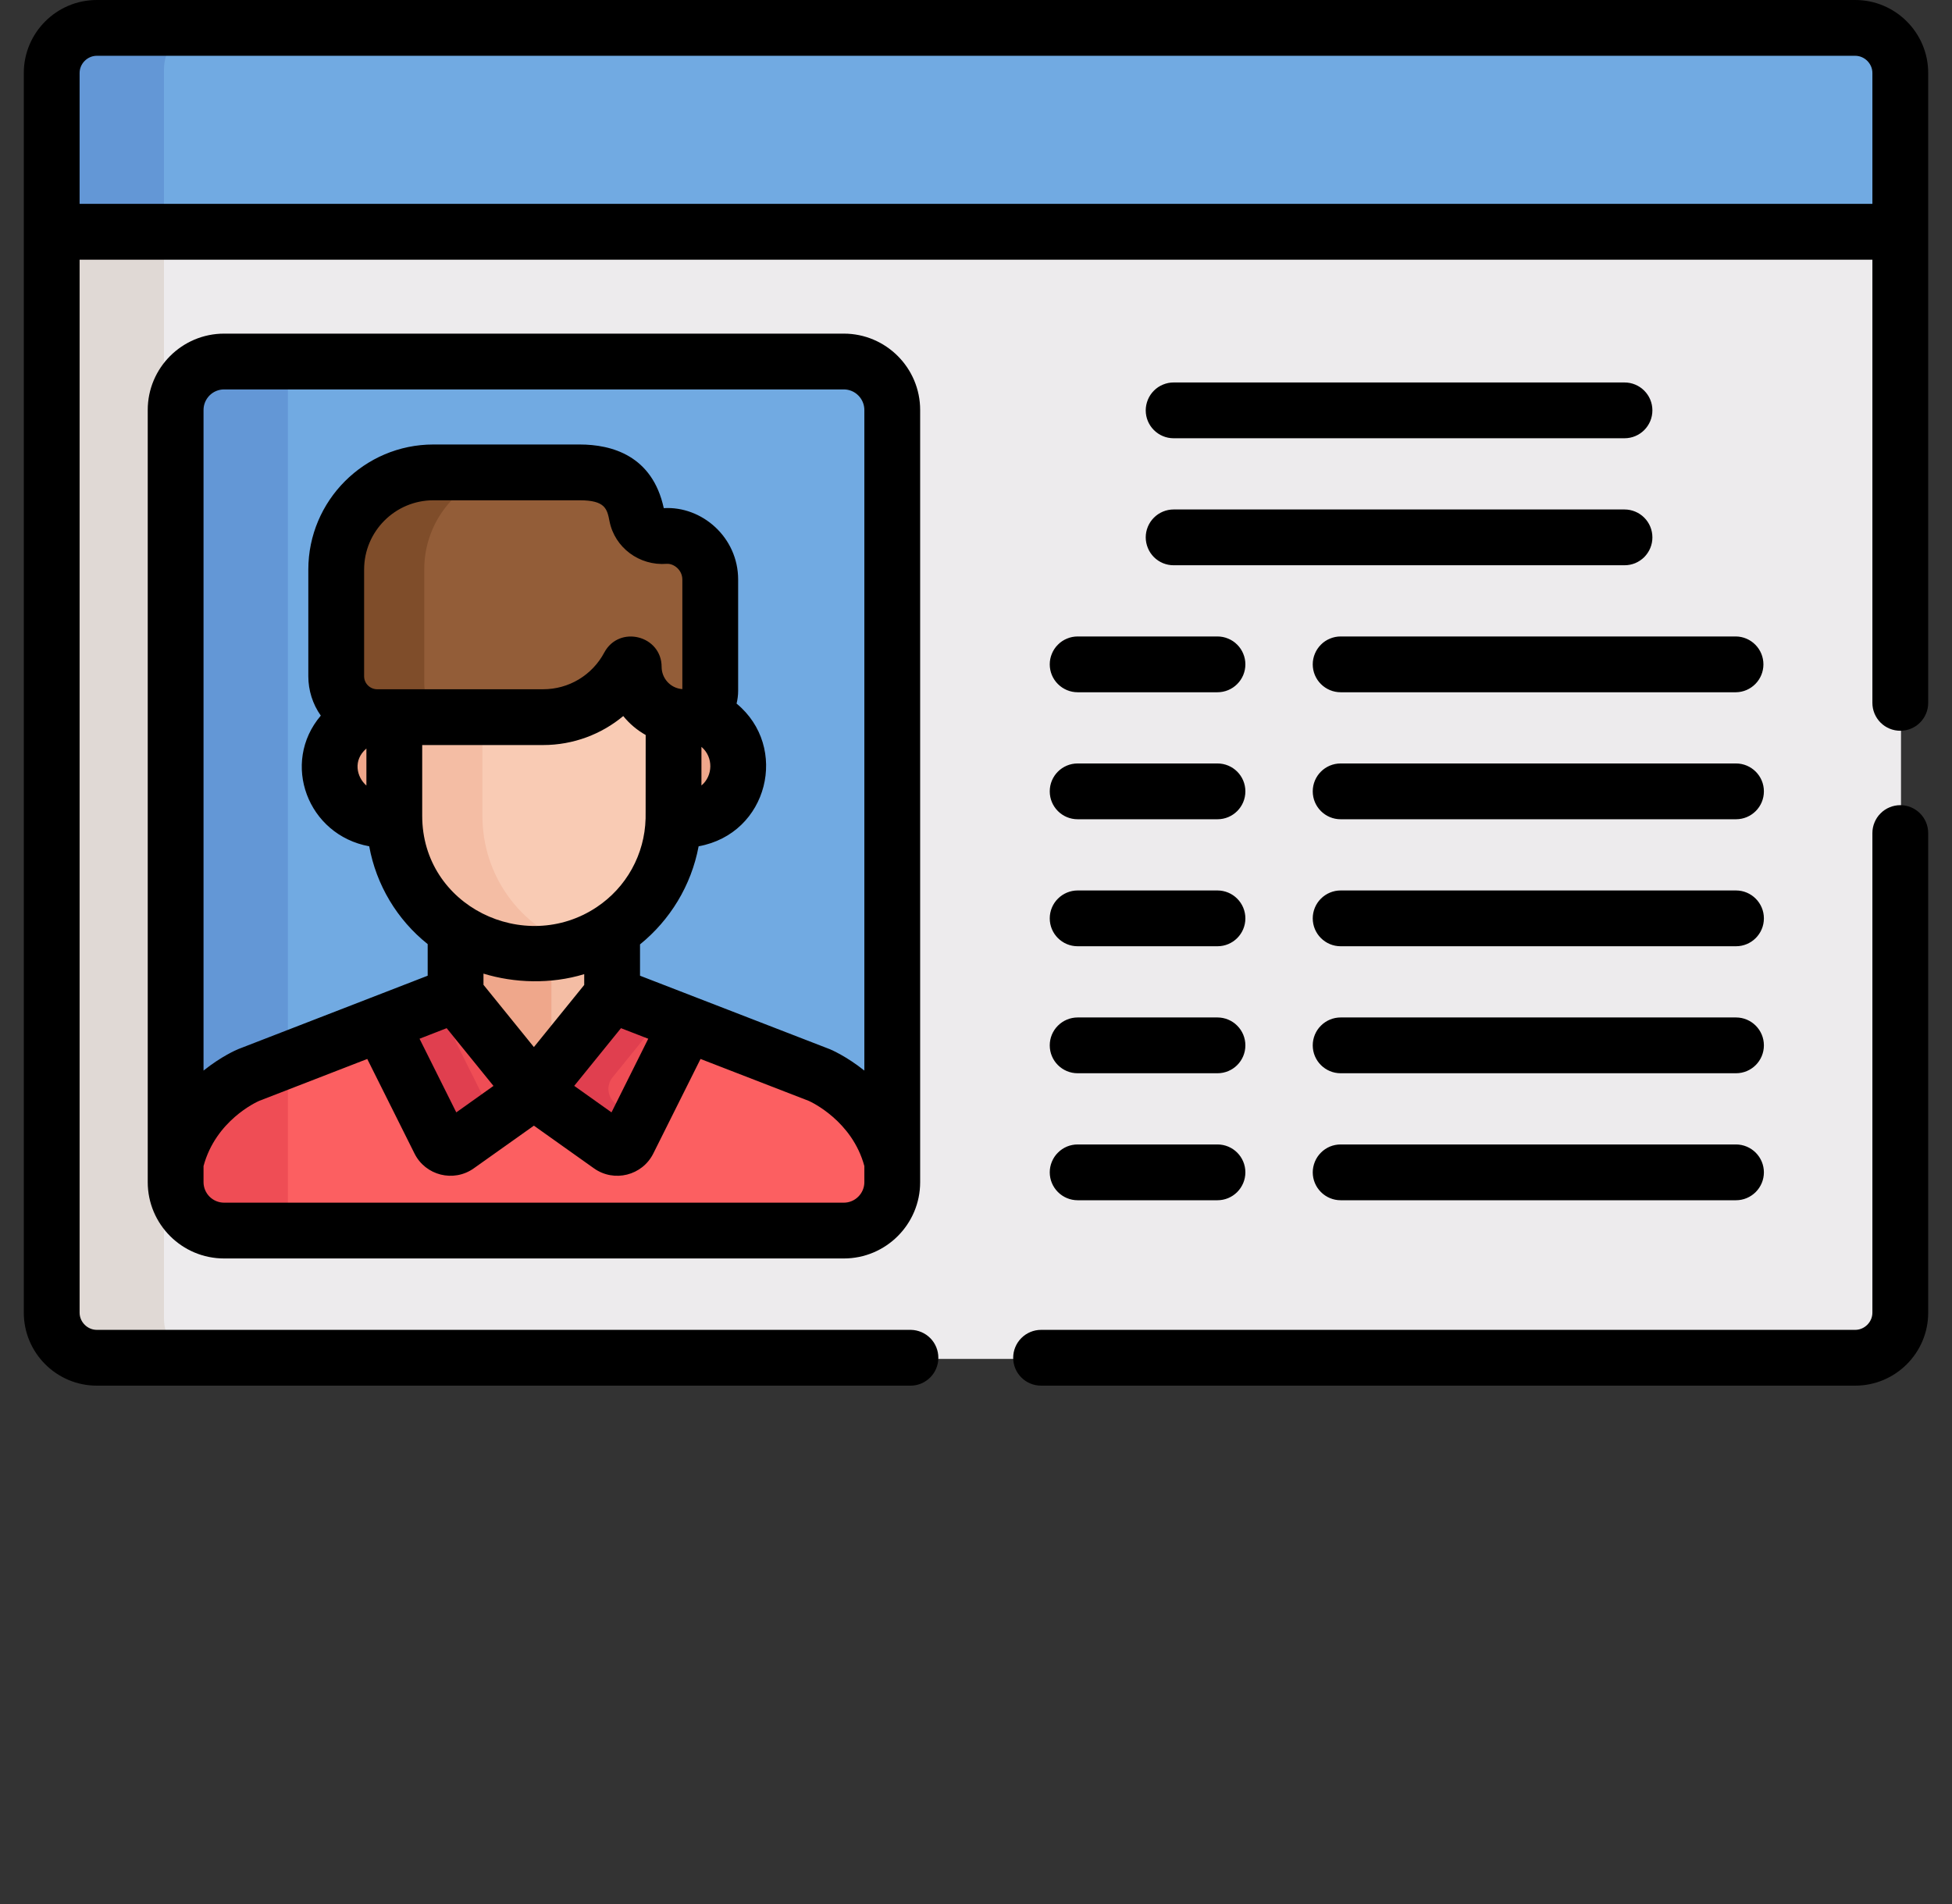 <svg width="41" height="40" viewBox="0 0 41 40" fill="none" xmlns="http://www.w3.org/2000/svg">
<rect x="0" y="0" width="41" height="40" fill="#333333" stroke="none"/>
<g clip-path="url(#clip0_70_1836)">
<path d="M38.981 0.61H2.048C1.527 0.61 1.101 1.036 1.101 1.557V27.601C1.101 28.122 1.527 28.548 2.047 28.548H38.981C39.502 28.548 39.929 28.122 39.929 27.601V1.557C39.929 1.036 39.502 0.61 38.981 0.61Z" fill="#EDEBED"/>
<path d="M3.444 27.699V1.459C3.444 1.09 3.658 0.768 3.967 0.61H2.048C1.527 0.61 1.101 1.036 1.101 1.557V27.601C1.101 28.122 1.527 28.548 2.048 28.548H3.967C3.658 28.39 3.444 28.068 3.444 27.699Z" fill="#E0D9D5"/>
<path d="M38.981 0.61H2.048C1.527 0.61 1.101 1.036 1.101 1.557V4.894H39.929V1.557C39.929 1.036 39.502 0.61 38.981 0.61Z" fill="#71AAE2"/>
<path d="M3.967 0.61H2.048C1.527 0.61 1.101 1.036 1.101 1.557V4.893H3.444V1.459C3.444 1.09 3.658 0.768 3.967 0.61Z" fill="#6397D6"/>
<path d="M17.738 7.619H4.721C4.159 7.619 3.704 8.075 3.704 8.636V24.605C4.019 23.265 5.238 22.764 5.238 22.764L9.583 21.079L11.227 23.109L12.871 21.079L17.221 22.764C17.221 22.764 18.439 23.265 18.755 24.605V8.636C18.755 8.075 18.3 7.619 17.738 7.619Z" fill="#71AAE2"/>
<path d="M6.047 7.619H4.721C4.159 7.619 3.704 8.075 3.704 8.636V24.605C4.019 23.265 5.238 22.764 5.238 22.764L6.047 22.45V7.619Z" fill="#6397D6"/>
<path d="M11.271 19.876C10.618 19.876 10.047 19.666 9.583 19.318V21.021L11.227 23.332L12.871 21.021V19.324C12.413 19.672 11.863 19.876 11.271 19.876Z" fill="#F4BDA4"/>
<path d="M11.582 19.857C11.48 19.869 11.377 19.876 11.271 19.876C10.618 19.876 10.047 19.666 9.583 19.318V21.021L11.227 23.331L11.582 22.833V19.857Z" fill="#EFA78B"/>
<path d="M18.755 24.858V24.448C18.439 23.109 17.221 22.607 17.221 22.607L12.871 20.923L11.227 22.953L9.583 20.923L5.238 22.607C5.238 22.607 4.019 23.109 3.704 24.448V24.858C3.704 25.42 4.159 25.876 4.721 25.876H17.738C18.3 25.876 18.755 25.42 18.755 24.858Z" fill="#FC5F61"/>
<path d="M6.047 22.294L5.238 22.607C5.238 22.607 4.019 23.109 3.704 24.448V24.858C3.704 25.42 4.159 25.876 4.721 25.876H6.047V22.294ZM13.212 23.995L14.442 21.531L12.871 20.923L11.227 22.953L12.83 24.091C12.861 24.113 12.896 24.127 12.932 24.134C12.969 24.141 13.007 24.14 13.043 24.131C13.08 24.122 13.114 24.105 13.143 24.082C13.172 24.058 13.196 24.029 13.212 23.995Z" fill="#EF4D55"/>
<path d="M9.244 23.995L8.015 21.531L9.585 20.923L11.229 22.953L9.627 24.091C9.596 24.113 9.561 24.127 9.524 24.134C9.488 24.141 9.45 24.14 9.413 24.131C9.377 24.122 9.343 24.105 9.314 24.082C9.285 24.058 9.261 24.029 9.244 23.995Z" fill="#EF4D55"/>
<path d="M12.864 22.636L13.922 21.33L12.871 20.923L11.227 22.953L12.83 24.091C12.861 24.113 12.896 24.128 12.932 24.134C12.969 24.141 13.007 24.14 13.043 24.131C13.08 24.122 13.114 24.105 13.143 24.082C13.172 24.058 13.196 24.029 13.212 23.995L13.438 23.543L12.94 23.189C12.897 23.158 12.861 23.12 12.834 23.075C12.807 23.03 12.79 22.98 12.782 22.929C12.775 22.877 12.779 22.824 12.793 22.774C12.807 22.723 12.831 22.676 12.864 22.636ZM9.787 21.379L9.915 21.33L9.585 20.923L8.015 21.531L9.244 23.995C9.261 24.029 9.285 24.058 9.314 24.082C9.343 24.105 9.377 24.122 9.413 24.131C9.45 24.14 9.488 24.141 9.524 24.134C9.561 24.127 9.596 24.113 9.627 24.091L10.399 23.542L9.583 21.907C9.559 21.859 9.545 21.807 9.543 21.754C9.54 21.701 9.549 21.648 9.568 21.598C9.587 21.548 9.617 21.503 9.654 21.466C9.692 21.428 9.737 21.399 9.787 21.379Z" fill="#E03F4F"/>
<path d="M14.572 15.013C14.492 15.056 14.403 15.079 14.312 15.079C14.238 15.079 14.165 15.071 14.095 15.056V17.148C14.095 17.171 14.094 17.194 14.093 17.217C14.854 17.332 15.45 16.782 15.45 16.107C15.45 15.581 15.09 15.133 14.572 15.013ZM8.364 15.079H8.004C7.939 15.079 7.874 15.071 7.811 15.056C7.365 15.211 7.009 15.613 7.009 16.107C7.009 16.782 7.604 17.332 8.366 17.217C8.365 17.194 8.364 17.171 8.364 17.148V15.079Z" fill="#F4BDA4"/>
<path d="M14.926 15.159C14.817 15.091 14.697 15.042 14.572 15.013C14.492 15.056 14.403 15.079 14.312 15.079C14.238 15.079 14.165 15.071 14.095 15.056V17.148C14.095 17.171 14.094 17.194 14.093 17.217C14.41 17.265 14.697 17.198 14.926 17.055V15.159ZM8.364 17.055C8.043 16.853 7.839 16.502 7.839 16.107C7.839 15.721 8.057 15.392 8.364 15.193V15.079H8.004C7.939 15.079 7.874 15.071 7.811 15.056C7.365 15.211 7.009 15.613 7.009 16.107C7.009 16.782 7.604 17.332 8.366 17.217C8.365 17.194 8.364 17.171 8.364 17.148V17.055Z" fill="#EFA78B"/>
<path d="M13.321 14.027C13.321 13.971 13.246 13.951 13.219 14.001C12.876 14.642 12.2 15.079 11.422 15.079H8.303V17.148C8.303 18.655 9.484 20.032 11.271 20.032C12.862 20.032 14.156 18.738 14.156 17.148V15.056C13.681 14.955 13.321 14.531 13.321 14.027Z" fill="#F9CBB4"/>
<path d="M10.133 17.148V15.079H8.303V17.148C8.303 18.655 9.484 20.032 11.271 20.032C11.58 20.032 11.877 19.983 12.156 19.893C10.91 19.506 10.133 18.37 10.133 17.148Z" fill="#F4BDA4"/>
<path d="M13.968 11.282C13.693 11.303 13.44 11.13 13.387 10.858C13.298 10.402 13.071 9.948 12.188 9.948H9.122C7.997 9.948 7.085 10.86 7.085 11.986V14.282C7.085 14.756 7.469 15.14 7.943 15.14H11.422C12.2 15.14 12.876 14.703 13.219 14.062C13.246 14.012 13.321 14.032 13.321 14.088C13.321 14.666 13.795 15.14 14.373 15.14C14.677 15.14 14.925 14.892 14.925 14.588V12.194C14.925 11.645 14.445 11.245 13.968 11.282Z" fill="#935D38"/>
<path d="M8.911 14.357V11.961C8.911 11.025 9.517 10.231 10.358 9.948H9.122C7.997 9.948 7.085 10.86 7.085 11.986V14.282C7.085 14.756 7.469 15.14 7.943 15.14H9.374C9.098 14.987 8.911 14.694 8.911 14.357Z" fill="#7F4D2A"/>
<path d="M4.707 7.009C3.822 7.009 3.103 7.729 3.103 8.613V24.834C3.103 25.719 3.822 26.438 4.707 26.438H17.724C18.608 26.438 19.327 25.719 19.327 24.835V8.613C19.327 7.729 18.608 7.009 17.724 7.009H4.707ZM18.155 24.835C18.155 24.949 18.109 25.059 18.028 25.139C17.948 25.22 17.838 25.266 17.724 25.266H4.707C4.592 25.266 4.483 25.22 4.402 25.14C4.321 25.059 4.275 24.949 4.275 24.835V24.497C4.531 23.544 5.38 23.155 5.444 23.127L7.714 22.247L8.706 24.233V24.233C8.936 24.695 9.527 24.846 9.951 24.545L11.214 23.648L12.476 24.545C12.9 24.846 13.491 24.696 13.722 24.233V24.233L14.714 22.247L16.986 23.127C17.041 23.151 17.9 23.551 18.155 24.497V24.835ZM7.696 16.502C7.696 16.502 7.696 16.502 7.695 16.502C7.491 16.325 7.408 15.97 7.696 15.725L7.696 16.502ZM14.005 11.845H14.005C14.146 11.835 14.332 11.969 14.332 12.175V14.477C14.074 14.458 13.897 14.243 13.897 14.012C13.897 13.349 13.006 13.124 12.692 13.709C12.568 13.942 12.383 14.137 12.157 14.273C11.931 14.409 11.672 14.48 11.408 14.48H7.921C7.776 14.48 7.648 14.361 7.648 14.207V11.966C7.648 11.163 8.3 10.51 9.103 10.51H12.175C12.716 10.51 12.752 10.694 12.802 10.949C12.911 11.504 13.428 11.89 14.005 11.845ZM14.733 15.69C14.988 15.905 14.976 16.3 14.733 16.502V15.69ZM8.868 17.139V15.652H11.408C12.042 15.652 12.635 15.424 13.091 15.043C13.221 15.204 13.381 15.339 13.562 15.441C13.562 17.261 13.56 17.199 13.56 17.199C13.55 17.569 13.452 17.93 13.273 18.254C13.094 18.578 12.84 18.853 12.532 19.058C11.019 20.067 8.868 19.041 8.868 17.139ZM12.844 23.369L12.061 22.812C12.438 22.346 12.238 22.594 13.043 21.6L13.616 21.822L12.844 23.369ZM9.584 23.369L8.812 21.822L9.382 21.6L10.365 22.813L9.584 23.369ZM12.271 20.465V20.692L11.214 21.997L10.155 20.689V20.454C10.802 20.652 11.567 20.68 12.271 20.465ZM18.155 8.613V22.491C17.779 22.19 17.458 22.053 17.43 22.042C17.426 22.04 17.422 22.039 17.418 22.037L14.639 20.961H14.639L13.443 20.498V19.84C14.072 19.33 14.519 18.606 14.674 17.779C16.138 17.513 16.578 15.693 15.471 14.781C15.492 14.695 15.504 14.606 15.504 14.514V12.175C15.504 11.289 14.745 10.628 13.942 10.675C13.703 9.572 12.852 9.338 12.175 9.338H9.103C7.654 9.338 6.476 10.517 6.476 11.966V14.207C6.476 14.503 6.567 14.792 6.738 15.034C5.893 16.029 6.462 17.543 7.755 17.779C7.903 18.59 8.339 19.32 8.983 19.834V20.498L5.012 22.037C5.008 22.039 5.004 22.04 5 22.042C4.972 22.053 4.651 22.19 4.275 22.491V8.613C4.275 8.498 4.321 8.389 4.401 8.308C4.482 8.227 4.592 8.181 4.706 8.181H17.724C17.838 8.181 17.948 8.227 18.028 8.308C18.109 8.389 18.155 8.498 18.155 8.613ZM24.651 9.207H34.121C34.445 9.207 34.707 8.945 34.707 8.621C34.707 8.297 34.445 8.035 34.121 8.035H24.651C24.574 8.035 24.498 8.05 24.427 8.08C24.356 8.109 24.291 8.152 24.237 8.207C24.183 8.261 24.139 8.326 24.11 8.397C24.081 8.468 24.065 8.544 24.065 8.621C24.065 8.945 24.328 9.207 24.651 9.207ZM24.651 11.875H34.121C34.199 11.875 34.275 11.86 34.346 11.831C34.417 11.801 34.481 11.758 34.536 11.704C34.59 11.649 34.633 11.585 34.663 11.513C34.692 11.442 34.708 11.366 34.707 11.289C34.707 11.134 34.646 10.985 34.536 10.875C34.426 10.765 34.277 10.703 34.121 10.703H24.651C24.496 10.703 24.347 10.765 24.237 10.875C24.127 10.985 24.065 11.134 24.065 11.289C24.065 11.366 24.081 11.442 24.11 11.513C24.139 11.585 24.183 11.649 24.237 11.704C24.291 11.758 24.356 11.801 24.427 11.831C24.498 11.86 24.574 11.875 24.651 11.875ZM22.049 13.957C22.049 14.113 22.111 14.262 22.221 14.371C22.331 14.481 22.48 14.543 22.635 14.543H25.572C25.727 14.543 25.877 14.481 25.986 14.371C26.096 14.262 26.158 14.113 26.158 13.957C26.158 13.88 26.143 13.804 26.113 13.733C26.084 13.662 26.041 13.597 25.986 13.543C25.932 13.488 25.867 13.445 25.796 13.416C25.725 13.386 25.649 13.371 25.572 13.371H22.635C22.558 13.371 22.482 13.386 22.411 13.416C22.34 13.445 22.275 13.488 22.221 13.543C22.166 13.597 22.123 13.662 22.094 13.733C22.064 13.804 22.049 13.88 22.049 13.957ZM22.635 17.211H25.572C25.896 17.211 26.158 16.949 26.158 16.625C26.158 16.301 25.896 16.039 25.572 16.039H22.635C22.311 16.039 22.049 16.301 22.049 16.625C22.049 16.949 22.311 17.211 22.635 17.211ZM22.635 19.879H25.572C25.896 19.879 26.158 19.617 26.158 19.293C26.158 19.138 26.096 18.988 25.986 18.879C25.877 18.769 25.727 18.707 25.572 18.707H22.635C22.48 18.707 22.331 18.769 22.221 18.879C22.111 18.988 22.049 19.138 22.049 19.293C22.049 19.617 22.311 19.879 22.635 19.879ZM22.635 22.547H25.572C25.896 22.547 26.158 22.285 26.158 21.961C26.158 21.805 26.096 21.656 25.986 21.547C25.877 21.437 25.727 21.375 25.572 21.375H22.635C22.48 21.375 22.331 21.437 22.221 21.547C22.111 21.656 22.049 21.805 22.049 21.961C22.049 22.285 22.311 22.547 22.635 22.547ZM22.635 25.215H25.572C25.727 25.215 25.877 25.153 25.986 25.043C26.096 24.933 26.158 24.784 26.158 24.629C26.158 24.305 25.896 24.043 25.572 24.043H22.635C22.558 24.043 22.482 24.058 22.411 24.087C22.34 24.117 22.275 24.16 22.221 24.215C22.166 24.269 22.123 24.334 22.094 24.405C22.064 24.476 22.049 24.552 22.049 24.629C22.049 24.784 22.111 24.933 22.221 25.043C22.331 25.153 22.48 25.215 22.635 25.215ZM36.463 13.371H28.159C28.082 13.371 28.006 13.386 27.935 13.416C27.864 13.445 27.799 13.488 27.745 13.543C27.691 13.597 27.647 13.662 27.618 13.733C27.588 13.804 27.573 13.88 27.573 13.957C27.573 14.113 27.635 14.262 27.745 14.371C27.855 14.481 28.004 14.543 28.159 14.543H36.463C36.617 14.541 36.763 14.478 36.871 14.368C36.979 14.258 37.039 14.111 37.039 13.957C37.039 13.803 36.979 13.656 36.871 13.546C36.763 13.436 36.617 13.373 36.463 13.371H36.463ZM36.463 16.039H28.159C27.836 16.039 27.573 16.301 27.573 16.625C27.573 16.949 27.836 17.211 28.159 17.211H36.463C36.787 17.211 37.049 16.949 37.049 16.625C37.049 16.301 36.786 16.039 36.463 16.039H36.463ZM36.463 18.707H28.159C28.004 18.707 27.855 18.769 27.745 18.879C27.635 18.988 27.573 19.138 27.573 19.293C27.573 19.617 27.836 19.879 28.159 19.879H36.463C36.787 19.879 37.049 19.617 37.049 19.293C37.049 18.97 36.786 18.707 36.463 18.707H36.463ZM36.463 21.375H28.159C28.004 21.375 27.855 21.437 27.745 21.547C27.635 21.656 27.573 21.805 27.573 21.961C27.573 22.285 27.836 22.547 28.159 22.547H36.463C36.787 22.547 37.049 22.285 37.049 21.961C37.049 21.637 36.786 21.375 36.463 21.375H36.463ZM36.463 24.043H28.159C28.082 24.043 28.006 24.058 27.935 24.087C27.864 24.117 27.799 24.16 27.745 24.215C27.691 24.269 27.647 24.334 27.618 24.405C27.589 24.476 27.573 24.552 27.573 24.629C27.573 24.784 27.635 24.933 27.745 25.043C27.855 25.153 28.004 25.215 28.159 25.215H36.463C36.618 25.215 36.767 25.153 36.877 25.043C36.987 24.933 37.049 24.784 37.049 24.629C37.049 24.474 36.987 24.325 36.877 24.215C36.767 24.105 36.618 24.043 36.463 24.043H36.463Z" fill="black"/>
<path d="M39.914 16.915C39.837 16.915 39.761 16.93 39.69 16.96C39.619 16.989 39.554 17.032 39.5 17.087C39.445 17.141 39.402 17.206 39.373 17.277C39.343 17.348 39.328 17.424 39.328 17.501V27.577C39.328 27.773 39.163 27.938 38.967 27.938H21.867C21.712 27.938 21.563 28 21.453 28.11C21.343 28.22 21.281 28.369 21.281 28.524C21.281 28.848 21.543 29.11 21.867 29.11H38.967C39.812 29.11 40.5 28.423 40.5 27.577V17.501C40.5 17.346 40.438 17.197 40.328 17.087C40.218 16.977 40.069 16.915 39.914 16.915V16.915ZM38.967 0H2.033C1.188 0 0.5 0.688 0.5 1.533V27.577C0.5 28.422 1.188 29.11 2.033 29.11H19.133C19.287 29.108 19.433 29.045 19.541 28.935C19.649 28.826 19.709 28.678 19.709 28.524C19.709 28.37 19.649 28.223 19.541 28.113C19.433 28.004 19.287 27.941 19.133 27.938H2.033C1.837 27.938 1.672 27.773 1.672 27.577V5.456H39.328V14.767C39.328 14.922 39.39 15.071 39.5 15.181C39.61 15.291 39.759 15.352 39.914 15.352C40.069 15.352 40.218 15.291 40.328 15.181C40.438 15.071 40.5 14.922 40.5 14.767V1.533C40.5 0.688 39.812 0 38.967 0ZM1.672 4.283V1.533C1.672 1.337 1.837 1.172 2.033 1.172H38.967C39.163 1.172 39.328 1.337 39.328 1.533V4.283H1.672Z" fill="black"/>
</g>
<defs>
<clipPath id="clip0_70_1836">
<rect width="40" height="40" fill="white" transform="translate(0.5)"/>
</clipPath>
</defs>
</svg>
